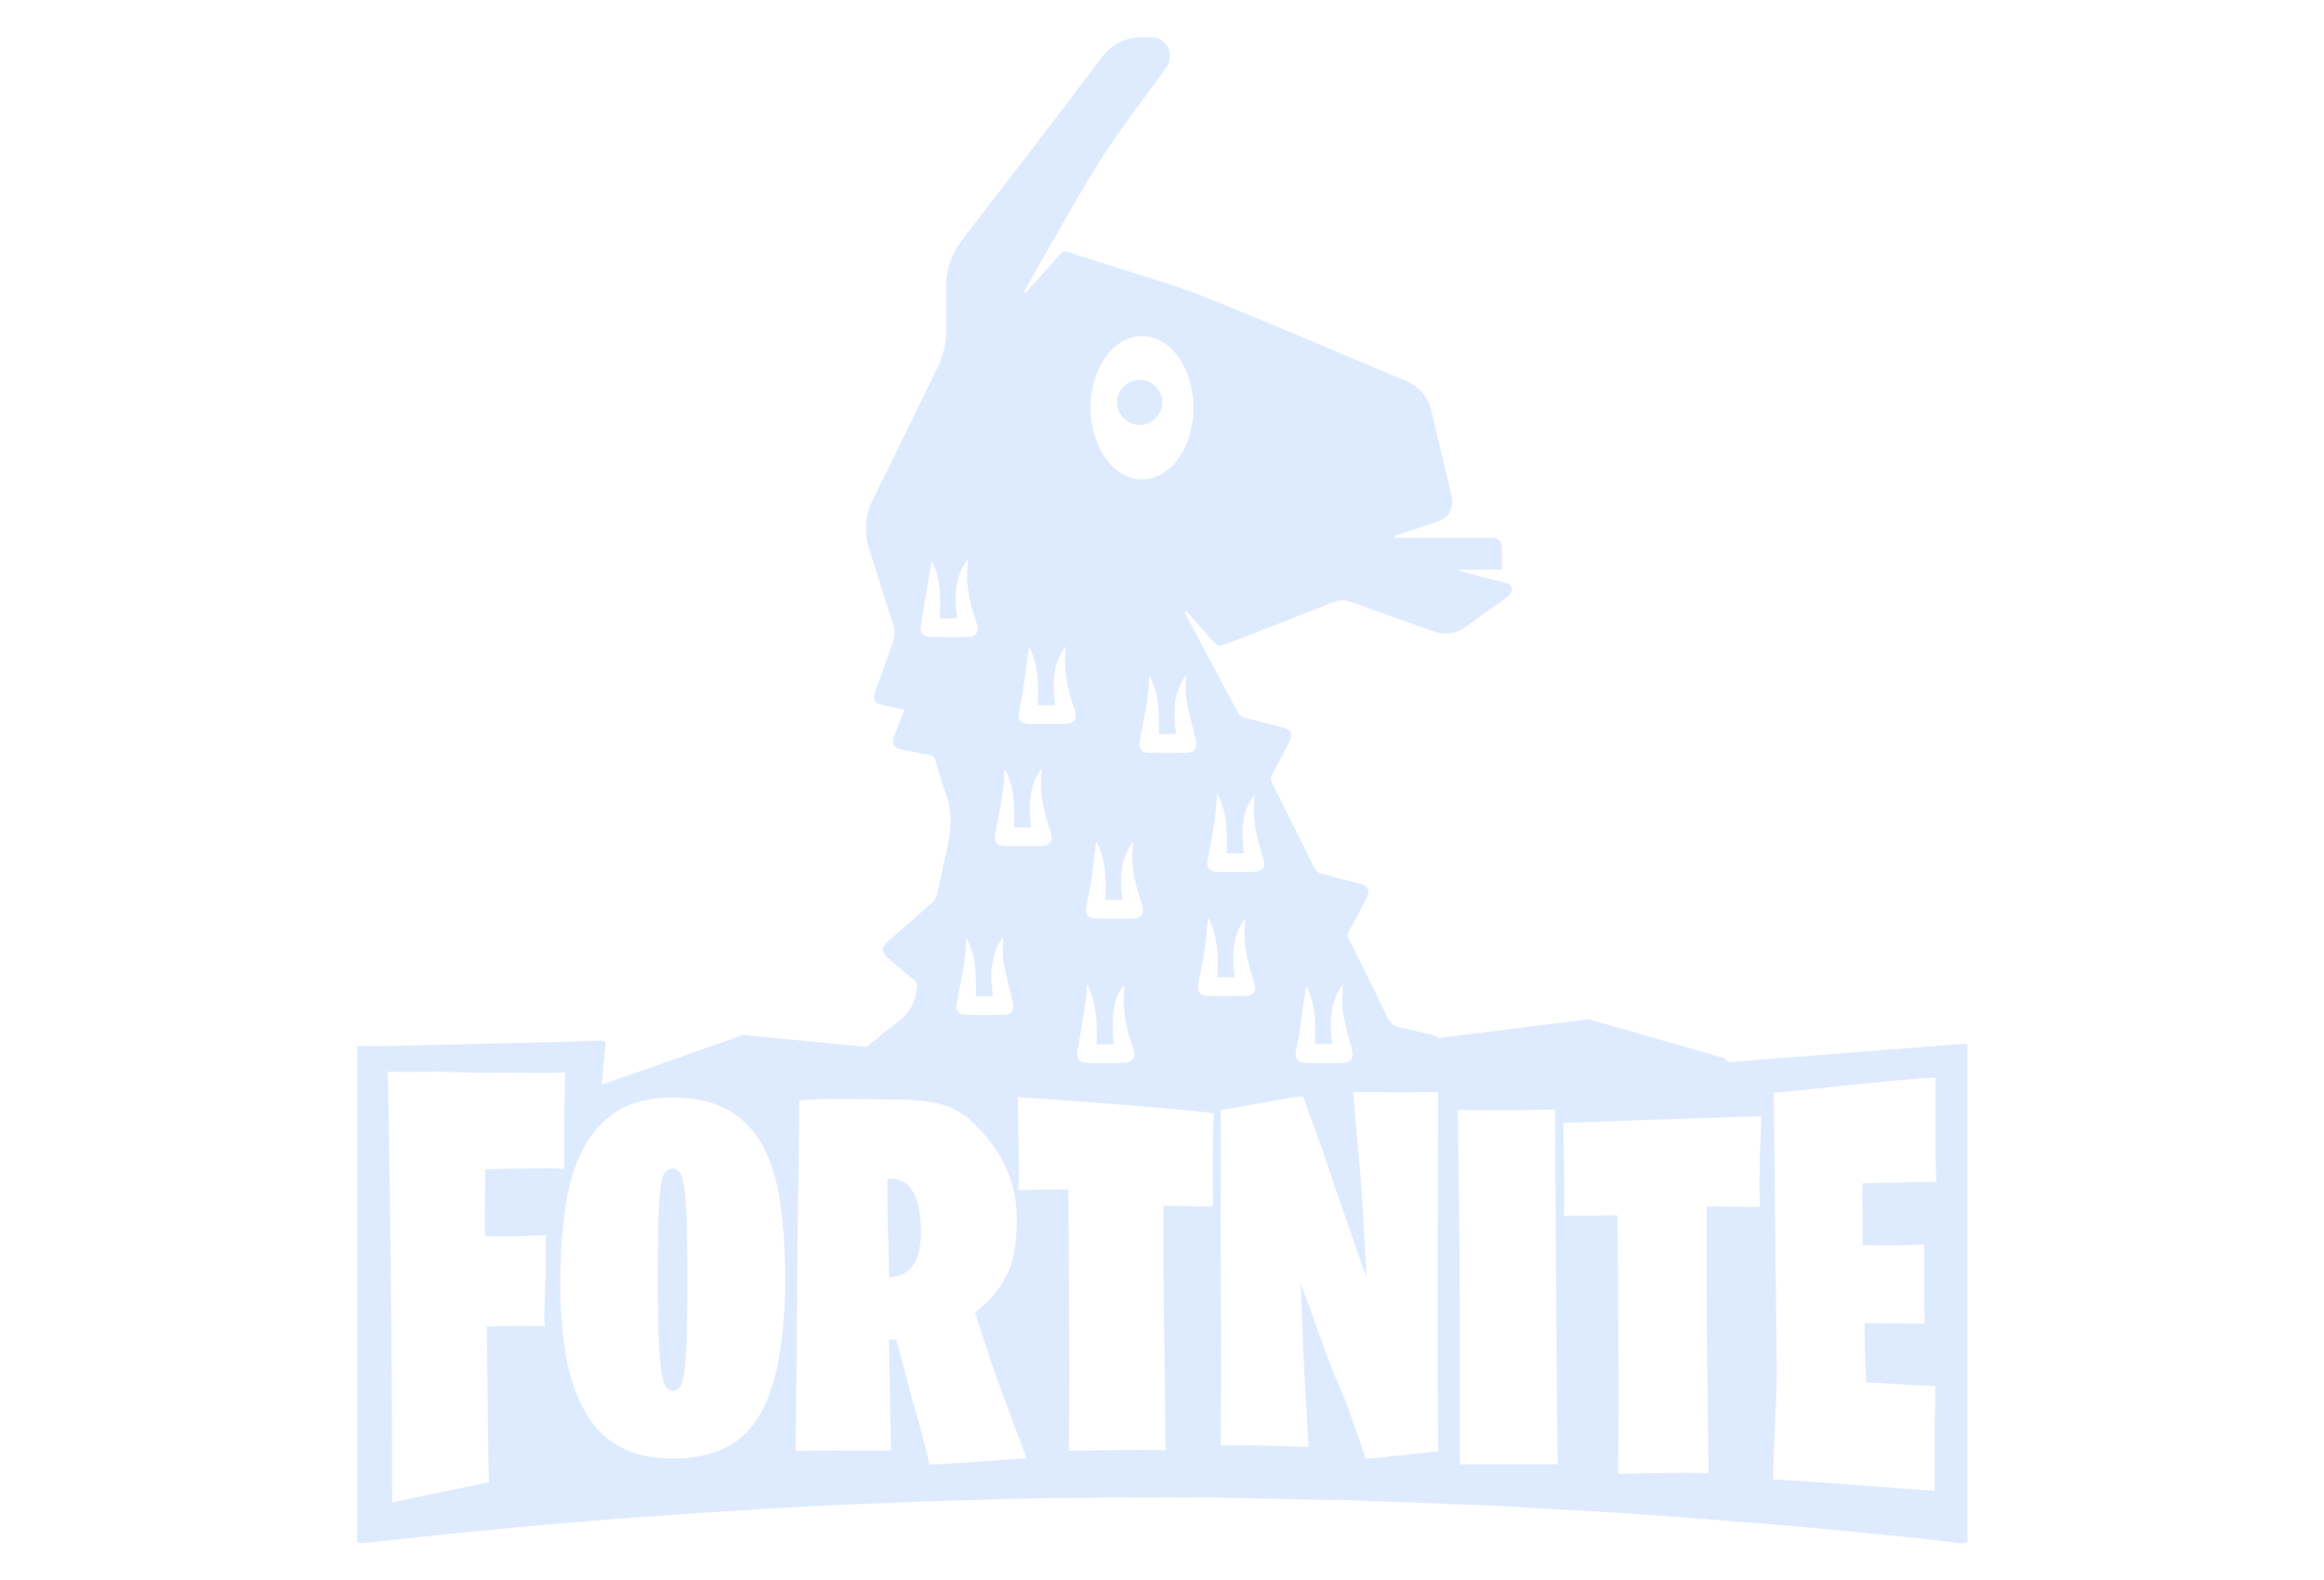 <svg xmlns="http://www.w3.org/2000/svg" xmlns:xlink="http://www.w3.org/1999/xlink" version="1.1" id="d2" x="0px" y="0px" width="25" height="17" viewBox="0 0 2749.6 2607.9" style="enable-background:new 0 0 2749.6 2607.9;" xml:space="preserve">
  <style type="text/css">
    .st0{fill:#deebffe0;}
</style>
<g id="_x31__1_">
	<path id="_x34_" class="st0" d="M1338,701.3c20.6,0,37.2-16.7,37.2-37.2s-16.7-37.2-37.2-37.2s-37.2,16.7-37.2,37.2   S1317.4,701.3,1338,701.3z"/>
	<path id="_x33_" class="st0" d="M586.5,1959.6c-1.9-12.5-4.5-20.8-7.8-24.9s-7.1-6.1-11.4-6.1c-5.5,0-9.8,2.3-13.1,6.9   s-5.7,13.8-7.4,27.4c-1.6,13.6-2.7,32.7-3.3,57.2c-0.5,24.5-0.8,56.4-0.8,95.6c0,39.8,0.5,71.5,1.6,95.2s2.6,41.9,4.5,54.4   s4.5,20.7,7.8,24.5s7.4,5.7,12.3,5.7c3.8,0,7.2-1.9,10.2-5.7s5.4-12,7.3-24.5c1.9-12.5,3.3-31.1,4.1-55.6s1.2-57.8,1.2-99.7   c0-39.8-0.4-71.6-1.2-95.6C589.8,1990.3,588.4,1972.1,586.5,1959.6z"/>
	<path id="_x32_" class="st0" d="M921.6,1945.7c0,20.5,0.1,40.3,0.4,59.5c0.3,19.2,0.7,36.5,1.3,51.8c0.6,17.9,0.9,35,0.9,51.4   c16.4-0.5,29.3-6.6,38.7-18.4c9.3-11.8,14-31.5,14-59.1c0-27.1-4.4-48.5-13.2-64.1C954.9,1951.2,940.8,1944.1,921.6,1945.7z"/>
	<path id="_x31_" class="st0" d="M2694.5,1723.2c-40.7,3.1-81.3,6.3-122,9.4c-40,3.1-80.1,6.3-120.1,9.4   c-45.9,3.6-91.8,7.1-137.6,10.9c-5.9,0.5-8.8-1.4-11.6-6.3l-223.8-64.2l-248.3,30.9c-2.6-2.7-6.7-4.6-12.3-5.8   c-17.8-3.8-35.4-8.2-53.1-12.2c-9.3-2.1-14.9-7.5-19.2-16.5c-20.6-43.3-42-86.2-63.4-129.2c-2.4-4.9-2.4-8.2,0.5-13.3   c10.3-18.1,20-36.6,29.4-55.2c6-11.9,0.9-20-12.2-23c-21.5-5-43-10.4-64.2-16.6c-4.3-1.3-8.9-5.8-11-10   c-23.3-46.4-46-93.1-69.1-139.6c-2.6-5.2-2.6-9,0.4-14.4c10-17.5,19.2-35.5,28.3-53.5c6.3-12.6,1.5-20.7-12.2-23.8   c-21.2-4.9-42.3-10.3-63.3-16.1c-3.6-1-7.6-4.3-9.4-7.7c-28.5-53-56.6-106.2-84.8-159.4c-1.5-2.8-2.8-5.8-2.3-10   c13.5,15.1,27.2,30,40.4,45.3c13.8,15.9,13.6,16,32.9,8.5c56.7-22.1,113.5-44.1,170.1-66.5c10.5-4.2,19.9-4.6,30.6-0.6   c44.7,16.4,89.7,32,134.5,48.2c19.7,7.1,37.5,4.8,54.4-7.5c22.2-16.1,44.7-31.9,67-47.9c2.4-1.7,4.8-3.7,6.4-6.1   c5.7-8.6,2.6-16-7.4-18.4c-27-6.5-53.9-13-80.6-21.7c24.3,0,48.6,0,74,0c0-13.5,0.6-26.3-0.2-39.1c-0.5-9.1-7.3-13.5-18.6-13.5   c-28.8,0-57.6,0-86.4,0c-21.8,0-43.7,0-65.6,0c-2.2,0-4.3-0.2-7-2.3c2.8-1.1,5.5-2.3,8.3-3.3c20.4-6.8,40.8-13.5,61.2-20.2   c21.4-7.1,30.2-22.5,25-44.7c-10.8-46.1-21.8-92.1-32.6-138.1c-5.7-24.4-20.1-41.1-43.2-50.8c-111.7-46.8-222.9-94.8-335.3-139.8   c-50.6-20.2-103.5-34.4-155.4-51.3c-21.4-6.9-43-13.4-64.2-20.8c-7-2.5-11-1.4-15.9,4.3c-18.3,21.2-37.3,41.9-56,62.7   c-0.8-0.5-1.5-1.1-2.3-1.6c6.9-12.6,13.5-25.3,20.7-37.6c35.7-61.5,69.6-124.1,107.8-184c32.4-50.7,69.8-98.2,104.9-147.1   c11.9-16.6,8.8-36.8-7.1-46.9c-2.8-1.7-5.9-3.6-9-3.9c-35.1-3.5-65.9,1.2-89.7,32.9c-75.3,100.3-152,199.6-228.6,299   c-19.2,25-28.8,52.3-28,83.8c0.5,22.5,0,45,0.2,67.6c0.2,21.6-4.7,42-14.2,61.3C969,679,934,751.4,898.2,823.4   c-13.4,27-15.8,54-6.6,82.6c13.3,41.2,25.8,82.7,39.1,123.9c3.2,9.9,4,19.1,0.4,28.9c-9.7,26.7-18.9,53.6-28.9,80.2   c-5.8,15.6-3,21.7,13.5,25.4c10.9,2.5,21.8,4.7,34.2,7.3c-5.6,14.1-10.7,27.3-16.1,40.3c-6.3,15.2-2.8,22.4,13.2,25.7   c14.3,2.9,28.5,5.7,42.9,8.1c5.9,1,9.2,3,10.9,9.2c6,20.7,12.4,41.2,19.2,61.6c10.8,32.7,5,64.7-2.6,96.9   c-4.9,20.6-8.8,41.4-13.8,62c-1.2,4.9-3.8,10.3-7.4,13.5c-23.5,21.3-47.3,42.3-71.5,62.8c-13.7,11.6-14.7,18.3-1.3,30.2   c13.6,12.1,27.5,23.9,41.7,35.3c4.8,3.8,6.9,7.5,4.9,13.4c-0.1,0.3-0.2,0.6-0.2,1c-1.6,25.7-15,44-35.3,58.7   c-14.5,10.4-27.9,22.3-41.9,33.4c-1.8,1.4-3.2,2.9-4.4,4.3l-204.7-19.8l-233.2,82c2-21.3,3.3-41.9,6-62.3   c1.2-9.1-1.2-10.7-9.7-10.4c-37.3,1.4-74.7,2.4-112,3.3c-73.5,1.8-146.9,3.6-220.4,5.2c-22.5,0.5-45,0.4-67.5,0.6   c0,272.8,0,545.5,0,818.3c3.2,2.6,7.1,2,10.7,1.7c33.8-3.2,67.6-7.3,101.4-10.9c47.3-5.1,94.7-9.6,142.1-14   c37.5-3.5,75.1-7,112.6-9.9c35.1-2.8,70.2-5.9,105.3-8.3c31.1-2.1,62.2-4.3,93.4-6.3c45.3-3,90.6-5.6,135.9-8.5   c36.4-2.3,72.8-3.9,109.2-5.5c47.8-2.2,95.7-3.9,143.5-5.7c43.2-1.6,86.4-2.2,129.7-3.7c38-1.3,76-1.5,114-1.7   c98-0.5,196-1.3,294,1c45.4,1.1,90.8,3.2,136.3,2.3c1.2,0,2.5,0.1,3.7,0.1c42.8,3.1,85.8,3.1,128.7,5c36.7,1.6,73.4,3.2,110.2,4.5   c12.9,0.5,26,0.8,38.9,1.8c38.5,3,77.1,4.4,115.6,6.8c33.9,2.1,67.8,4,101.7,6.4c45.3,3.2,90.6,6.6,135.8,10.2   c48.4,3.9,96.7,7.6,145,12.1c74.5,7,148.9,14.1,223.2,22.9c8.6,1,17.7,4,26.4-0.4c0-274,0-548,0-822.1   C2700.7,1723.1,2697.6,1723,2694.5,1723.2z M1595.7,1735.4c1.3-7.2,3.2-14.2,4.3-21.4c4.3-28.8,8.5-57.6,12.7-86.5   c16.1,29.9,15.7,63,14.6,96c10,0,19,0,28.3,0c-4.3-34.4-4.7-67.3,17.5-98.8c0,17.3-1.9,32.3,0.4,46.7c3.3,20.7,9.4,41.1,14.8,61.5   c3.4,12.9-1.7,21.2-14.9,21.5c-20.8,0.4-41.7,0.4-62.5,0C1598.9,1754.2,1593.6,1747,1595.7,1735.4z M1450.2,1418.8   c4-20.8,8.1-41.5,11.2-62.4c2.2-14.7,3-29.6,4.6-46.3c17.2,32.1,16.5,65.1,15.4,98.3c10,0,19.1,0,28.6,0c-4.8-34.7-4.8-68,18-97.1   c-0.5,5.2-1.2,10.3-1.5,15.4c-1.8,29.6,4.8,57.8,14.2,85.5c6.7,19.7,2.3,26.6-18.3,26.9c-18.8,0.3-37.7,0.3-56.5-0.1   C1452.8,1438.7,1447.7,1431.6,1450.2,1418.8z M1435.1,1622.3c3.6-18.8,7.5-37.6,10.3-56.5c2.4-16.3,3.5-32.8,5.4-51.5   c3.2,7.2,6.1,12.4,7.9,17.9c8.4,26.1,9.5,53.1,7.2,80.8c9.8,0,18.9,0,28.8,0c-4.4-34.9-4.7-67.9,17.1-96.9   c0.3,6.3-0.6,12.5-0.8,18.7c-1.2,30.3,6.6,58.9,16.1,87.2c4.4,13.2-1.2,21.6-15.1,21.8c-19.8,0.4-39.7,0.5-59.5,0.2   C1437.2,1643.7,1432.3,1637,1435.1,1622.3z M1414.5,1113.8c0,14.8-1.7,27.6,0.4,39.7c4,22.7,9.9,45.1,15.5,67.5   c3,11.9-0.8,20.8-11.9,21.2c-22.4,0.8-45,0.8-67.4,0.1c-10.3-0.3-15.3-7.6-13.4-17.9c7-36.1,15.5-72.1,15.7-109.4   c17.5,30,16.9,63.2,16,96.5c9.9,0,18.6,0,28.3,0C1393.2,1177.6,1392.9,1144.7,1414.5,1113.8z M1341.8,554.7   c46.9,0,84.9,53,84.9,118.3c0,65.4-38,118.3-84.9,118.3s-84.9-53-84.9-118.3C1256.8,607.6,1294.9,554.7,1341.8,554.7z    M1249.8,1497.2c2.9-15.3,6.4-30.4,8.6-45.8c3-20.6,5.1-41.4,7.7-63.5c2.6,5.7,5.1,10.2,6.8,15.1c9.4,26.6,9.9,54.3,8.1,82.4   c9.9,0,19.2,0,28.7,0c-4.6-34.6-4.7-67.7,17.7-96.7c-0.5,7.4-1.4,14.8-1.5,22.2c-0.6,28.9,6.9,56.2,16.1,83.2   c4.5,13.2-1.1,21.9-14.8,22.1c-20.8,0.4-41.7,0.3-62.5,0C1252.9,1516.1,1247.6,1508.8,1249.8,1497.2z M1235.6,1733.1   c4.9-28,9.4-56.1,13.8-84.2c1.1-7.1,0.8-14.4,1.3-24.4c18,33,16.7,66.2,16.1,99.2c10.1,0,18.9,0,28.4,0c-5.7-46.6,2-86.5,17.9-96.4   c-0.5,6.9-1.3,14.1-1.4,21.4c-0.7,28.9,6.7,56.3,16,83.3c4.7,13.6-1.4,22.1-15.8,22.4c-19.9,0.3-39.7,0.3-59.6,0   C1238,1754.3,1233.1,1747.2,1235.6,1733.1z M1138.7,1174.7c2.1-10.7,4.7-21.3,6.3-32.1c3.6-24.9,6.8-49.8,10.3-75.4   c2.1,4.7,4.6,9.3,6.3,14.1c9.6,26.6,9.9,54.2,8.2,82.6c9.8,0,18.9,0,28.8,0c-4.6-34.9-4.7-67.9,17.1-96.9c0.2,6.6-0.6,13-0.8,19.5   c-1.1,29.9,6.5,58.2,16,86.2c4.6,13.3-0.8,21.8-14.8,22.1c-20.8,0.6-41.7,0.5-62.5,0C1141.2,1194.5,1136.2,1187,1138.7,1174.7z    M1099.5,1375.2c7.1-34.9,14.9-69.7,15.3-105.9c17.5,30.1,16.9,63.4,15.9,96.4c10,0,18.8,0,28.3,0c-4.3-34.5-4.7-67.8,17-96.8   c0.3,7.4-0.6,14.6-0.8,21.8c-0.5,28.9,6.9,56.2,16.1,83.3c4.6,13.7-1.2,22.3-15.6,22.5c-19.8,0.3-39.7,0.3-59.5,0   C1101.9,1396.3,1096.6,1389.3,1099.5,1375.2z M1112.6,1546.4c0,14-1.7,26.8,0.4,38.9c3.9,22.7,9.6,45,15.3,67.4   c3.3,12.9-0.8,21.8-12.9,22.2c-21.8,0.6-43.6,0.6-65.5,0.1c-10.4-0.2-16.1-7.2-14.2-17.2c6.9-36.4,15.6-72.6,15.8-110.1   c17.8,30.1,16.6,63.4,16.1,96.8c9.7,0,18.5,0,28.2,0C1091.2,1609.9,1091,1576.7,1112.6,1546.4z M990.8,1051.3   c-10.5-0.2-15.9-7.8-14.1-18.3c6-36,12.1-72,18-107.3c15.4,28.8,14.7,61.8,13.6,94.9c10,0,19.1,0,28.6,0   c-4.8-34.8-4.6-68,17.1-97.1c0.3,6.7-0.4,13.2-0.7,19.7c-1.3,30.3,6.6,58.9,16.2,87.2c3.9,11.5-1.6,20.7-13.3,20.9   C1034.5,1051.8,1012.7,1051.8,990.8,1051.3z M357.9,2095.8c0,13.6-2.5,53.8-2.5,73s0.3-1.9,0.9,20.6c-7.7-0.6-17.2-0.9-28.4-0.9   h-21.5c-14.8,0-25.2,0.3-45.9,0.9c0.6,26.6,1,72.9,1.3,102.4c0.3,29.6,1,121.4,2.2,154.5l-159.7,33.5c0,0-0.3-201.8-0.9-265.1   c-0.6-54.4-1.3-119-2.2-193.8c-0.9-74.8-2.2-162-4-251.9c23.7,0.6,50.6,0.6,80.7,0c26,0,56.8,2.2,92.3,1.6s75.4,1,119.8-0.2   c-0.6,11.2-0.9,24.5-0.9,39.9c-0.6,13.6-0.9,30.2-0.9,49.7v69.2c-8.3-0.6-18.6-0.9-31-0.9c-10.6,0-24.3,0.2-40.8,0.4   c-16.6,0.3-36.1,0.8-58.6,1.3v32.8c0,10.7-0.1,23.7-0.4,39.1s-0.2,19.1,0.4,38.7h38.6c20.4,0,27.1-0.6,61.4-1.8L357.9,2095.8   L357.9,2095.8z M740.6,2252.2c-7.6,37-18.9,67-33.9,89.9s-34.1,39.5-57.2,49.9c-23.2,10.3-50.5,15.5-82.1,15.5   c-33.8,0-62.4-6.3-85.8-18.8s-42.5-31.1-57.2-55.6s-25.5-54.8-32.3-90.7c-6.8-36-10.2-77.7-10.2-125.1c0-45.2,2.7-86.5,8.2-123.8   c5.4-37.3,15.1-69.5,29-96.4c13.9-27,32.7-48,56.4-63c23.7-15,54.1-22.5,91.1-22.5c37.6,0,68.5,6.9,92.8,20.8   c24.2,13.9,43.3,33.9,57.2,60.1s23.4,58,28.6,95.6c5.2,37.6,7.7,80.4,7.7,128.3C752.3,2169.9,748.2,2215.1,740.6,2252.2z    M1109.5,2409.8c-13.6,1.1-30.3,2.4-50.2,3.8c-19.8,1.4-42.5,2.7-68,3.8l-14.5-57.8c-4.6-18.7-10.2-33.9-17-60.3   c-6.8-26.4-14.7-56-23.8-88.9c-0.6,0.6-1.7,0.8-3.4,0.8h-8.5l3.4,182.9h-44.2h-50.2c-19.3,0-40.3,0.3-62.9,0.8   c0.6-45.4,1.1-97.8,1.7-157.3c0.6-51,1-112.3,1.3-183.7c0.3-71.5,3.1-147.1,3.1-237.3c25.5-4.6,117.2-2,137.1-2   c78.8,0,115.3,4.7,151.9,40.7s69.9,85.1,69.9,156c0,37.4-3.9,68.6-16.7,93.6c-12.8,25-30.2,45.4-52.3,61.2   c3.4,11.3,11.9,37.6,25.5,78.7c13.6,41.1,33.4,90.3,59.5,162.3C1139.3,2407.8,1125.4,2408.6,1109.5,2409.8z M1459.1,1991.1h-24.8   c-8.3,0-5.9-0.2-17.5-0.5c-11.5-0.3-24.7-0.4-39.5-0.4v83.4c0,30.8,0.1,38.3,0.4,76.4c0.3,38.1,0.7,43.5,1.3,89.7   c0.6,46.1,1.2,97.6,1.8,154.3c-11.2-0.6-24.5-0.9-39.9-0.9c-13.6,0-30.3,0.1-50.1,0.4c-19.8,0.3-43,0.7-69.7,1.3   c0.6-36.6,0.9-78.9,0.9-126.8c0-40.8-0.1-53.2-0.4-110.5c-0.3-57.4-0.8-122.1-1.3-194.3l-82.7,0.9c0.6-8.3,0.9-19.5,0.9-33.7   c0-11.8-0.2-27.5-0.4-47c-0.3-19.5-0.8-43.8-1.3-72.7c0,0,262.9,18.2,323.4,26.9c-0.6,12.4-1.2,41.3-1.4,60.5   C1458.3,1917.3,1458.5,1966.2,1459.1,1991.1z M1711.2,2407.8c-8.6-24.4-18.4-52.4-29.2-83.8c-9.8-26.8-21.2-48.5-34.4-84.9   c-13.2-36.4-27.8-76.7-43.8-120.9c1.1,30.3,2.6,67.2,4.3,110.9c1.7,43.6,4.6,96.6,8.6,158.9c-11.5,0-24.6-0.3-39.5-0.9   c-12.6-0.6-27.9-1-46-1.3c-18-0.3-38-0.4-59.7-0.4c0.6-43.1,0.9-93.4,0.9-151c0-49.5-0.3-109-0.9-178.5c-0.6-69.6,1.1-135.5,0-224   c12.6-0.6,115-21.3,136.2-22.5c7.4,22.7,18.8,51.3,29.1,81c8.6,25.6,19.2,56.7,31.8,93.4c12.6,36.7,27.2,78.3,43.8,124.8   c-1.7-35.5-4.3-80.5-7.7-134.9c-3.4-54.4-8.3-95.3-14.6-171.5c10.9,0.6,118.3,0.8,140.1,0.2c0.6,47.7-2.1,495.3,0.8,593.1   C1821.7,2396.5,1735.3,2406,1711.2,2407.8z M1987.9,2417h-121.5v-179.2c0-55.6-0.3-120.6-0.9-195.2c-0.6-74.5-1.5-123.4-2.6-210.3   h40.8h50.1c19.8,0,43-0.3,69.6-0.9c0,58.5,0.3,89.7,0.9,157.1c0.6,57.4,1,123,1.3,196.9s1,151.1,2.2,231.5L1987.9,2417L1987.9,2417   z M2362.1,1891.5c-0.6,13.6-1,30-1.2,49.2c-0.3,19.2-0.2,26.6,0.4,51.4h-23.2c-7.7,0-17-0.1-27.8-0.4s-23.1-0.4-36.9-0.4v83.4   c0,30.8,0.1,79.9,0.4,118c0.3,38.2,0.7,38.7,1.2,84.8s1.1,97.6,1.7,154.4c-10.5-0.6-23-0.9-37.3-0.9c-12.7,0-28.3,0.1-46.9,0.4   c-18.5,0.3-40.2,0.7-65.1,1.3c0.5-36.7,0.8-79,0.8-126.9c0-40.8-0.1-48.3-0.4-105.6c-0.3-57.4-0.7-122.1-1.2-194.3l-88.7,0.9   c0.5-8.3,0.8-19.5,0.8-33.7c0-11.8-0.1-27.5-0.4-47s-0.7-43.8-1.2-72.7c0,0,272.5-9.7,326.6-10.9   C2363.2,1854.9,2362.6,1876.1,2362.1,1891.5z M2530.6,1985.4c0.3,9.8,0.4,38.1,0.4,45.8v24c3.3,0,12.8,0.1,28.7,0.4   c15.8,0.3,40.2-0.2,72.9-1.3v42.6v47.5c0,18,0.3,18.4,0.8,40.3h-28.7c-9.3,0-19.9-0.1-31.9-0.4c-12-0.3-24.9-0.4-38.5-0.4v21.3   c0,14.2,0.8,52.7,2.5,76.4c8.7,0.6,19.1,1.2,31.1,1.8c9.8,0.6,21.8,1.3,36,2.2s30,1.6,47.5,2.2c-0.5,10.1-0.8,22.5-0.8,37.3   c-0.6,12.4-0.8,27.8-0.8,46.1v89.2c-24-0.6-231.8-17.8-266.3-18.4c-0.6-51.4,6.2-121.4,5.7-185.2c-0.6-55-1.2-119.7-2-194.3   c-0.8-74.5-1.8-169-2.9-258.9c15.3,0,217.4-24.1,267.1-24.7v78.6v49.2c0,19.2,0.5,20.8,1.6,43.8c-15.3,0.6-30.3,0.9-45.1,0.9   c-12.6,0.6-25.8,0.9-39.7,0.9s-26.4,0.3-37.3,0.9C2530.4,1964.8,2530.3,1975.6,2530.6,1985.4z"/>
</g>
</svg>